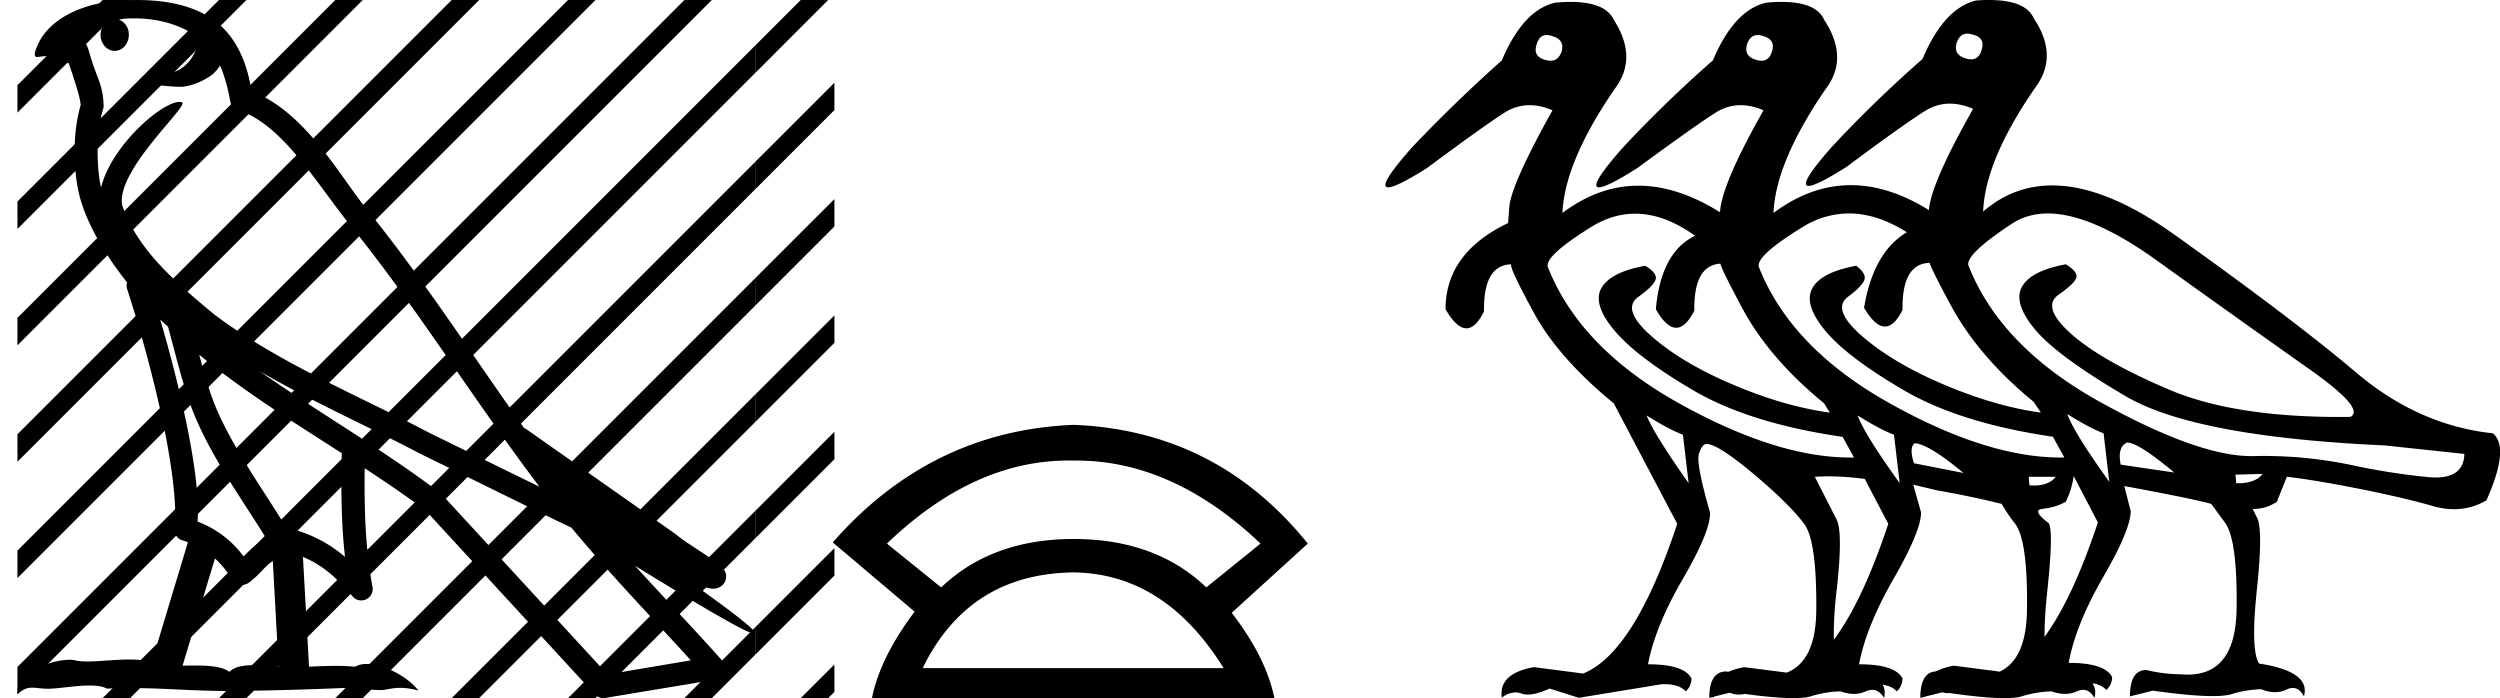<svg xmlns="http://www.w3.org/2000/svg" width="64.459" height="18"><path d="M3.46.474c.693 0 1.247.2 1.634.479.006.053.02.107.009.16-.05.248-.195.477-.396.63-.316.207-.697.267-1.057.356-.09.01-.019.031.031.04.23.04.707.099.971.099l.052-.001c.278-.032.54-.148.766-.311.079-.067.147-.15.205-.236.147.346.227.713.26.917.018.11.096.2.202.233 1.139.349 2.038 1.91 2.88 2.949 1.729 2.137 3.199 4.526 4.892 6.76-.937-.456-1.87-.916-2.81-1.374-1.92-1.01-3.92-1.816-5.604-3.09l-.008-.008c-.97-.808-1.963-1.66-2.339-2.793C3 4.364 4.905 2.707 4.69 2.638a.207.207 0 0 0-.064-.01c-.458 0-1.753 1.128-2.019 2.202-.003-.014-.01-.03-.014-.045-.073-.356-.154-1.256.068-1.98a.29.29 0 0 0 .01-.103 1.968 1.968 0 0 0-.123-.634c-.063-.17-.139-.344-.26-.765-.031-.108-.142-.328-.208-.345.186-.138.375-.28.645-.375a.434.434 0 0 0-.132.314c0 .23.164.415.365.415.2 0 .364-.186.364-.415V.894a.411.411 0 0 0-.255-.39c.053-.007.096-.019.154-.022.081-.006.16-.008.238-.008zm.67 7.763c.065.065.135.124.202.187.214.78.412 1.64.692 2.305.483 1.145 1.216 2.141 1.84 3.154a1.814 1.814 0 0 0-.385.27 6.831 6.831 0 0 0-.199.193 2.61 2.61 0 0 0-1.186-.897c.045-.723-.108-1.712-.34-2.787a34.903 34.903 0 0 0-.624-2.425zm1.006.908c1.149.945 2.428 1.738 3.676 2.54-.018.91-.018 1.778.084 2.675a3.411 3.411 0 0 0-1.437-.736c-.02 0-.037.012-.057.012-.649-1.063-1.383-2.06-1.837-3.134-.156-.37-.293-.85-.429-1.357zm.407 5.254a2.5 2.5 0 0 1 .44.541.3.3 0 0 0 .257.14.29.29 0 0 0 .17-.053c.215-.156.347-.324.476-.446.047-.045.097-.08.148-.117l.149 2.722c-.213-.014-.435-.035-.637-.035-.264 0-.495.036-.633.172-.169-.134-.497-.164-.89-.164-.102 0-.207.002-.316.004l.836-2.764zM6.7 9.574c1.354.787 2.784 1.414 4.135 2.125a.244.244 0 0 0 .006.003c1.295.631 2.586 1.28 3.894 1.904.984 1.189 2.052 2.295 3.078 3.42l-2.15.362-4.267-4.635a.288.288 0 0 0-.037-.036C9.861 11.58 8.208 10.635 6.7 9.574zM3.526 0c-.135 0-.273.005-.411.013C2.03.083 1.242.54.973 1.157c-.04.093-.146.314-.007.314a2.35 2.35 0 0 1 .341-.028c.418 0 .38.172.47.194.09.282.29.846.303 1.068-.244.86-.153 1.763-.064 2.198.15.732.63 1.584 1.261 2.38a.285.285 0 0 0 0 .166 35.3 35.3 0 0 1 .903 3.336c.251 1.168.393 2.277.317 2.823a.294.294 0 0 0 .221.328c.045.011.084.031.127.045l-.928 3.079a2.847 2.847 0 0 0-.593-.055c-.381 0-.756.05-1.064.05-.125 0-.24-.008-.34-.032a.546.546 0 0 0-.125-.012c-.436 0-1.428.306-1.34.879.15-.128.257-.159.375-.159.11 0 .23.027.405.027h.027c.254-.004.697-.083 1.053-.083.18 0 .338.02.438.08.236-.01.45-.013.649-.013.85 0 1.447.07 2.5.075a89.565 89.565 0 0 0 2.974-.079c.45.003.697.054.922.054h.04c.134-.004.265-.057.48-.057.123 0 .273.017.468.07-.25-.341-.877-.685-1.33-.685a.591.591 0 0 0-.302.071 5.081 5.081 0 0 0-.508-.022c-.22 0-.448.01-.678.02l-.157-2.83c.487.203.857.517 1.281 1.021a.295.295 0 0 0 .513-.246c-.192-1.039-.213-2.019-.202-3.06.54.354 1.072.713 1.576 1.094l4.36 4.738a.29.29 0 0 0 .263.09c.95-.159 1.9-.315 2.849-.474a.294.294 0 0 0 .23-.193.298.298 0 0 0-.06-.297c-.741-.83-1.508-1.631-2.25-2.445 1.269.78 2.875 1.755 3.08 1.755.022 0 .027-.013.012-.04-.094-.163-.9-.755-1.775-1.373.14.058.276.12.415.177l.017.01c.103.035.16.059.27.062a.286.286 0 0 0 .108-.016.317.317 0 0 0 .188-.152.32.32 0 0 0 .023-.238c-.017-.05-.038-.077-.054-.098-.061-.085-.103-.109-.162-.154a4.553 4.553 0 0 0-.205-.149c-.153-.105-.336-.223-.493-.328a4.992 4.992 0 0 1-.328-.233.307.307 0 0 0-.028-.025l-3.892-2.736c-.008-.006-.02-.001-.028-.006-1.333-1.869-2.588-3.825-4.046-5.627-.744-.92-1.598-2.528-2.985-3.064-.067-.396-.218-1.127-.755-1.649C5.277.26 4.618.056 3.877.011A5.728 5.728 0 0 0 3.526 0z"/><path d="M2.646 0L.45 2.196v.708L3.177.177 3.354 0zm3 0L.45 5.196v.708L6.177.177 6.354 0zm3 0L.45 8.196v.708L9.177.177 9.354 0zm3 0L.45 11.196v.708L12.177.177 12.354 0zm3 0L.45 14.196v.708L15.177.177 15.354 0zm3 0L.45 17.196v.708L18.177.177 18.354 0zm1.825 1.175L2.823 17.823 2.646 18h.708L19.47 1.883v-.708zm0 3L5.823 17.823 5.646 18h.708L19.47 4.883v-.708zm0 3L8.823 17.823 8.646 18h.708L19.47 7.883v-.708zm0 3l-7.648 7.648-.177.177h.708l7.117-7.117v-.708zm0 3l-4.648 4.648-.177.177h.708l4.117-4.117v-.708zm0 3l-1.648 1.648-.177.177h.708l1.117-1.117v-.708z"/><path d="M20.646 0l-1.175 1.175v.708L21.177.177 21.354 0zm.869 2.132L19.47 4.175v.708l2.044-2.044v-.707zm0 3L19.47 7.175v.708l2.044-2.044v-.707zm0 3l-2.044 2.043v.708l2.044-2.044v-.707zm0 3l-2.044 2.043v.708l2.044-2.044v-.707zm0 3l-2.044 2.043v.708l2.044-2.044v-.707zm0 3l-.692.691-.177.177h.708l.16-.161v-.707z"/><path d="M27.552 11.874l.133.001h.068q2.49 0 4.748 2.14l-1.397 1.13q-1.308-1.248-3.42-1.248-2.11 0-3.418 1.249l-1.398-1.13q2.23-2.142 4.684-2.142zm.133 2.885q2.349.03 3.865 2.468h-7.76q1.19-2.438 3.895-2.468zm0-3.805q-3.687.148-6.214 3.032l2.111 1.784q-.892 1.19-1.1 2.23h10.376q-.208-1.04-1.1-2.2l1.962-1.784q-2.348-2.914-6.035-3.062zM50.725.867c.045 0 .095.01.15.029.208.049.281.177.22.386-.046.165-.137.248-.272.248a.48.48 0 0 1-.151-.028c-.208-.061-.282-.196-.22-.404.054-.154.145-.231.273-.231zM39.88.904a.45.45 0 0 1 .148.028c.209.062.288.19.24.386-.056.166-.152.248-.29.248a.483.483 0 0 1-.152-.027c-.208-.061-.276-.196-.202-.405.045-.153.13-.23.256-.23zm5.44 0a.49.49 0 0 1 .15.028c.208.062.281.19.22.386-.046.166-.137.248-.272.248a.48.48 0 0 1-.15-.027c-.209-.061-.282-.196-.221-.405.054-.153.145-.23.273-.23zm-3.162 4.605c.499 0 1.015.19 1.547.57-.588.282-.925.914-1.011 1.894.181.319.356.478.524.478.162 0 .318-.147.468-.441-.012-.782.213-1.186.673-1.212.005.072.194.458.568 1.157.46.857 1.161 1.672 2.105 2.445l.147.239c-.796-.11-1.633-.353-2.51-.727-.875-.373-1.574-.79-2.095-1.25-.52-.46-.63-.796-.33-1.01.3-.215.45-.378.45-.488 0-.098-.092-.202-.276-.312-.6.11-.977.303-1.13.579-.154.275-.04.64.34 1.093.38.454 1.054.966 2.022 1.535.968.57 2.255.972 3.86 1.205l.294.533h-.097c-1.265 0-2.73-.462-4.397-1.388-1.71-.95-2.84-2.117-3.392-3.502-.098-.184.273-.536 1.112-1.057.366-.227.742-.34 1.128-.34zm5.513-.006c.481 0 .979.161 1.494.485-.576.343-.944.992-1.103 1.948.189.322.369.483.539.483.16 0 .31-.142.453-.428-.012-.796.22-1.2.699-1.213.037.123.22.49.551 1.103.478.882 1.19 1.71 2.133 2.482l.184.276c-.797-.11-1.633-.353-2.51-.727-.876-.373-1.578-.79-2.105-1.25-.527-.46-.646-.796-.358-1.01.288-.215.432-.378.432-.488 0-.098-.074-.202-.22-.312-.601.11-.978.303-1.131.579-.153.275-.043.64.33 1.093.375.454 1.049.966 2.023 1.535.974.57 2.264.972 3.87 1.205h-.019l.294.533h-.097c-1.265 0-2.728-.462-4.388-1.388-1.704-.95-2.831-2.117-3.383-3.502-.098-.184.273-.533 1.112-1.048a2.266 2.266 0 0 1 1.2-.356zm7.174 5.908c.196 0 .6.257 1.213.772l-1.379-.203c-.06-.306-.006-.496.166-.57zm-5.478.018c.241.012.66.268 1.258.766l-1.277-.251c-.085-.27-.08-.441.019-.515zM52.8 5.504c.748 0 1.684.403 2.808 1.21a586.624 586.624 0 0 0 3.934 2.803c.974.686 1.326 1.097 1.057 1.232l-.276.002c-1.82 0-3.281-.234-4.384-.7-1.158-.491-2.001-.969-2.528-1.435-.527-.465-.637-.805-.33-1.02.306-.214.459-.37.459-.469 0-.098-.092-.202-.276-.312-.6.11-.977.303-1.13.579-.154.276-.043.64.33 1.094.374.453 1.155 1.03 2.344 1.728 1.189.698 3.413 1.121 6.673 1.268l2.06.22c-.012.405-.259.607-.742.607-.06 0-.121-.003-.187-.009a17.4 17.4 0 0 1-2.032-.322 11.076 11.076 0 0 0-2.5-.22h-.035c-.917 0-2.217-.466-3.899-1.397-1.703-.944-2.83-2.108-3.382-3.493-.098-.184.273-.551 1.112-1.103.267-.175.575-.263.924-.263zm.5 5.171c.393.245.705.41.938.497l.147 1.25c-.6-.834-.962-1.416-1.084-1.747zm-10.845.037c.392.245.704.41.937.496l.147 1.25c-.588-.833-.95-1.415-1.084-1.746zm5.441 0c.392.245.705.41.938.496l.147 1.25c-.6-.833-.962-1.415-1.085-1.746zm10.442 1.507c-.126.16-.332.24-.618.24h-.062l-.019-.221.699-.019zm-5.331.074c-.118.15-.307.225-.565.225-.037 0-.076-.001-.116-.004l-.018-.221zm.46-.018l.624 1.195c-.433 1.306-.891 2.29-1.375 2.95-.004-.307.02-.7.07-1.177.11-1.035.123-1.62.037-1.755-.294-.22-.35-.343-.166-.368.233-.024.435-.086.607-.184a2.14 2.14 0 0 0 .202-.661zm-6.329.007c.295 0 .61.022.942.066l.607 1.158c-.442 1.332-.91 2.328-1.404 2.989a9.12 9.12 0 0 1 .07-1.252c.117-1.035.114-1.657-.008-1.865l-.552-1.085c.112-.007.227-.01.345-.01zm4.424 5.035zm-7 .006zm1.508.02zM51.284 0c-.105 0-.217.004-.336.013-.552.135-1.011.637-1.379 1.508a32.229 32.229 0 0 0-2.316 2.242c-.608.687-.814 1.03-.62 1.03.136 0 .465-.165.987-.497.969-.723 1.64-1.2 2.013-1.434.203-.126.418-.19.644-.19.19 0 .39.046.597.135-.723 1.275-1.103 2.145-1.14 2.61-.691-.429-1.362-.643-2.013-.643-.688 0-1.352.239-1.994.717.037-.882.49-1.954 1.36-3.217.392-.527.374-1.115-.055-1.765-.133-.306-.5-.46-1.1-.46-.12 0-.25.007-.389.02-.551.122-1.01.618-1.379 1.488A32.229 32.229 0 0 0 41.848 3.8c-.607.687-.814 1.03-.619 1.03.135 0 .464-.165.987-.497.968-.71 1.639-1.186 2.013-1.425a1.19 1.19 0 0 1 .652-.196c.188 0 .384.044.589.132-.723 1.275-1.097 2.15-1.122 2.629-.73-.457-1.432-.685-2.105-.685-.682 0-1.334.234-1.957.703.036-.882.49-1.954 1.36-3.217.392-.527.38-1.115-.037-1.765-.143-.306-.516-.46-1.118-.46-.12 0-.25.007-.39.02-.55.122-1.01.618-1.378 1.488A38.293 38.293 0 0 0 36.407 3.8c-.608.687-.812 1.03-.613 1.03.138 0 .471-.165.999-.497.956-.71 1.62-1.186 1.994-1.425a1.19 1.19 0 0 1 .652-.196c.189 0 .385.044.59.132-.712 1.275-1.082 2.105-1.113 2.491-.017.217-.028.355-.031.415-1.076.515-1.614 1.256-1.614 2.223.19.328.369.492.538.492.16 0 .312-.146.454-.437-.012-.796.221-1.2.699-1.213-.025.073.175.496.597 1.268.423.772 1.107 1.544 2.05 2.317l1.636 3.106c-.735 2.218-1.544 3.505-2.426 3.86l-1.269-.165c-.613.11-.888.374-.827.79a.568.568 0 0 1 .35-.138c.052 0 .104.01.156.028a.475.475 0 0 0 .165.027c.149 0 .336-.051.56-.155l.754.239 2.133-.35.072-.001c.256 0 .44.062.553.185a.457.457 0 0 0 .147-.33c-.123-.246-.496-.368-1.121-.368.122-.65.422-1.385.9-2.206.478-.821.711-1.391.699-1.71-.245-.845-.34-1.351-.285-1.516.055-.166.12-.249.193-.249.196 0 .6.258 1.213.772.613.515 1.048.944 1.305 1.287.221.294.325 1.042.313 2.243-.009.864-.262 1.395-.76 1.593l-1.097-.14c-.16.029-.298.07-.412.121a3.982 3.982 0 0 1-.047-.011c-.294 0-.442.226-.442.68l.09-.023.002.023a.77.77 0 0 1 .043-.034l.385-.096a.51.51 0 0 1 .069.02.5.5 0 0 0 .169.026.81.81 0 0 0 .157-.016c.528.072.944.108 1.247.108.196 0 .346-.015.449-.045a2.81 2.81 0 0 1 .772-.129c.123.043.238.065.347.065.109 0 .21-.022.306-.065a.4.4 0 0 1 .164-.039c.118 0 .22.068.304.205a.44.44 0 0 0-.034-.338c.16.024.283.081.365.172a.457.457 0 0 0 .147-.33c-.122-.246-.496-.368-1.121-.368.122-.65.42-1.385.891-2.206.472-.821.708-1.391.708-1.71l-.202-.717c.147.037.35.086.607.147a24.68 24.68 0 0 1 1.673.35c.122.208.239.38.349.514.22.294.322 1.042.303 2.243-.013.83-.246 1.352-.7 1.568l-1.184-.153a1.658 1.658 0 0 0-.465.148c-.266.013-.4.24-.4.68l.568-.142a.48.48 0 0 0 .184.019c.606.087 1.076.131 1.41.131.197 0 .346-.015.45-.045a2.81 2.81 0 0 1 .771-.129c.123.043.239.065.347.065a.73.73 0 0 0 .306-.065.396.396 0 0 1 .162-.039c.116 0 .212.068.288.205a.425.425 0 0 0-.048-.374.59.59 0 0 1 .36.172.457.457 0 0 0 .148-.331c-.123-.245-.496-.368-1.121-.368.122-.662.42-1.4.891-2.215.472-.815.708-1.382.708-1.7l-.166-.644c1.19.22 1.937.374 2.243.46l.35.478c.22.294.321 1.041.303 2.242-.017 1.121-.438 1.682-1.26 1.682-.06 0-.12-.003-.183-.009a3.78 3.78 0 0 1-.883-.11c-.282 0-.423.227-.423.68l.589-.147c.665.093 1.18.14 1.542.14.212 0 .371-.017.48-.048a2.81 2.81 0 0 1 .772-.129c.126.05.246.076.357.076a.669.669 0 0 0 .296-.067.377.377 0 0 1 .163-.042c.115 0 .21.072.287.217.122-.429-.264-.71-1.158-.846-.147-.233-.166-.87-.055-1.911.11-1.042.11-1.661 0-1.857l-.11-.22a1.048 1.048 0 0 0 .625-.184l.257-.644c.44.049 1.05.15 1.829.303.778.154 1.421.304 1.93.45.19.056.375.083.553.083.296 0 .575-.076.835-.23.404-.906.46-1.482.165-1.727-1.274-.135-2.448-.656-3.52-1.563-1.072-.907-2.635-2.093-4.688-3.557-1.188-.848-2.239-1.271-3.154-1.271-.666 0-1.26.224-1.781.674.036-.895.49-1.967 1.36-3.218.392-.539.374-1.127-.055-1.764C52.3.158 51.916 0 51.284 0z"/></svg>